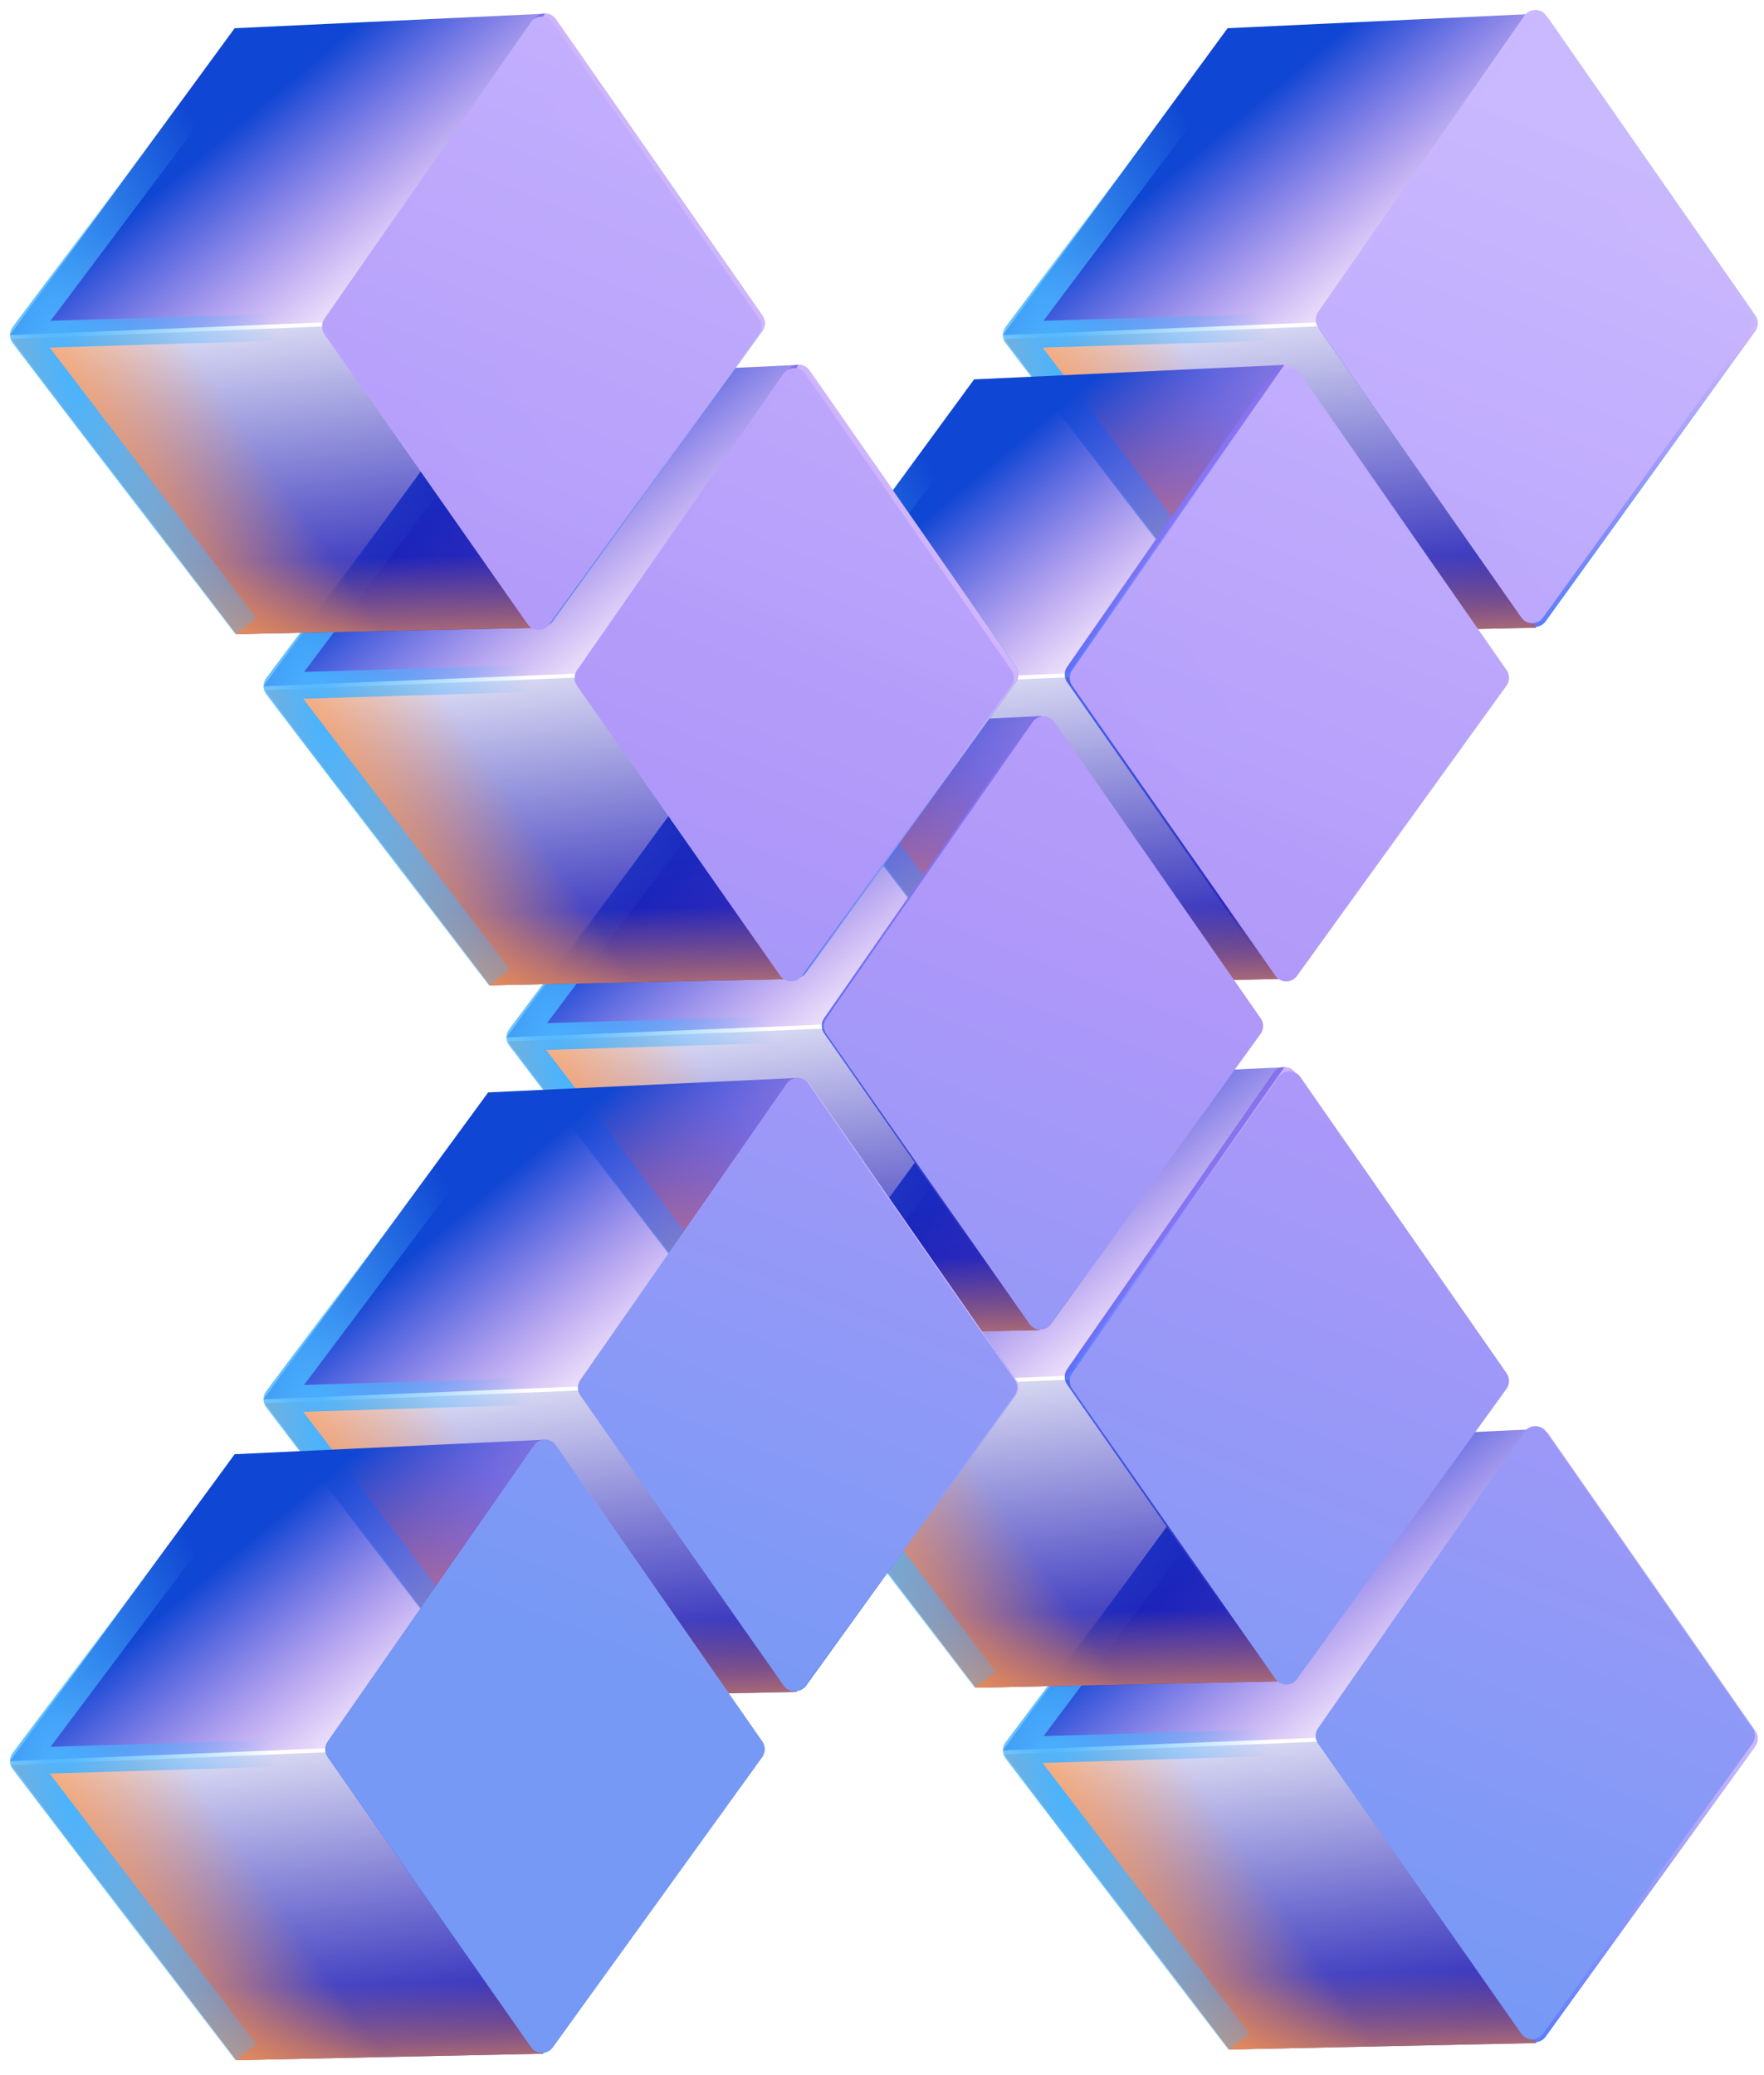 <svg width="51" height="60" viewBox="0 0 51 60" fill="none" xmlns="http://www.w3.org/2000/svg">
<g clip-path="url(#clip0_564_7802)">
<path d="M44.15 0.557L38.182 9.127C38.089 9.261 38.089 9.439 38.183 9.573L44.059 17.96C44.211 18.177 44.529 18.179 44.684 17.964L50.74 9.574C50.837 9.44 50.839 9.259 50.744 9.124L44.779 0.557C44.626 0.337 44.303 0.337 44.15 0.557Z" fill="url(#paint0_linear_564_7802)"/>
<path d="M44.15 0.557L38.182 9.127C38.089 9.261 38.089 9.439 38.183 9.573L44.059 17.96C44.211 18.177 44.529 18.179 44.684 17.964L50.74 9.574C50.837 9.44 50.839 9.259 50.744 9.124L44.779 0.557C44.626 0.337 44.303 0.337 44.15 0.557Z" fill="url(#paint1_linear_564_7802)"/>
<path d="M44.464 0.396L38.202 9.315L28.995 9.689L35.491 0.816L44.464 0.396Z" fill="url(#paint2_linear_564_7802)"/>
<path d="M29.043 9.803L38.248 9.43L44.416 18.15L35.538 18.336L29.043 9.803Z" fill="url(#paint3_linear_564_7802)"/>
<path d="M29.043 9.803L38.248 9.43L44.416 18.15L35.538 18.336L29.043 9.803Z" fill="url(#paint4_linear_564_7802)"/>
<path d="M29.043 9.803L38.248 9.43L44.416 18.15L35.538 18.336L29.043 9.803Z" fill="url(#paint5_linear_564_7802)"/>
<path fill-rule="evenodd" clip-rule="evenodd" d="M30.143 10.05L36.121 17.875L35.512 18.347L29.075 9.922C28.969 9.784 28.968 9.592 29.073 9.453L35.606 0.743L36.219 1.21L30.17 9.275L38.688 9.016L38.711 9.79L30.143 10.05Z" fill="url(#paint6_radial_564_7802)"/>
<path d="M36.821 10.711L30.853 19.281C30.76 19.415 30.76 19.593 30.854 19.727L36.73 28.114C36.882 28.33 37.2 28.333 37.354 28.118L43.411 19.727C43.508 19.594 43.509 19.413 43.415 19.277L37.45 10.711C37.297 10.491 36.974 10.491 36.821 10.711Z" fill="url(#paint7_linear_564_7802)"/>
<path d="M36.821 10.711L30.853 19.281C30.76 19.415 30.76 19.593 30.854 19.727L36.73 28.114C36.882 28.33 37.2 28.333 37.354 28.118L43.411 19.727C43.508 19.594 43.509 19.413 43.415 19.277L37.45 10.711C37.297 10.491 36.974 10.491 36.821 10.711Z" fill="url(#paint8_linear_564_7802)"/>
<path d="M37.135 10.55L30.872 19.47L21.666 19.843L28.162 10.97L37.135 10.55Z" fill="url(#paint9_linear_564_7802)"/>
<path d="M21.714 19.957L30.919 19.584L37.087 28.304L28.209 28.49L21.714 19.957Z" fill="url(#paint10_linear_564_7802)"/>
<path d="M21.714 19.957L30.919 19.584L37.087 28.304L28.209 28.49L21.714 19.957Z" fill="url(#paint11_linear_564_7802)"/>
<path d="M21.714 19.957L30.919 19.584L37.087 28.304L28.209 28.49L21.714 19.957Z" fill="url(#paint12_linear_564_7802)"/>
<path fill-rule="evenodd" clip-rule="evenodd" d="M22.813 20.204L28.792 28.028L28.183 28.501L21.745 20.076C21.64 19.938 21.639 19.746 21.743 19.606L28.277 10.896L28.89 11.363L22.84 19.428L31.358 19.17L31.381 19.944L22.813 20.204Z" fill="url(#paint13_radial_564_7802)"/>
<path d="M44.15 41.48L38.182 50.05C38.089 50.184 38.089 50.362 38.183 50.496L44.059 58.883C44.211 59.1 44.529 59.102 44.684 58.888L50.74 50.497C50.837 50.363 50.839 50.182 50.744 50.047L44.779 41.48C44.626 41.261 44.303 41.261 44.15 41.48Z" fill="url(#paint14_linear_564_7802)"/>
<path d="M44.15 41.48L38.182 50.05C38.089 50.184 38.089 50.362 38.183 50.496L44.059 58.883C44.211 59.1 44.529 59.102 44.684 58.888L50.74 50.497C50.837 50.363 50.839 50.182 50.744 50.047L44.779 41.48C44.626 41.261 44.303 41.261 44.15 41.48Z" fill="url(#paint15_linear_564_7802)"/>
<path d="M44.464 41.319L38.202 50.239L28.995 50.612L35.491 41.739L44.464 41.319Z" fill="url(#paint16_linear_564_7802)"/>
<path d="M29.043 50.726L38.248 50.353L44.416 59.073L35.538 59.259L29.043 50.726Z" fill="url(#paint17_linear_564_7802)"/>
<path d="M29.043 50.726L38.248 50.353L44.416 59.073L35.538 59.259L29.043 50.726Z" fill="url(#paint18_linear_564_7802)"/>
<path d="M29.043 50.726L38.248 50.353L44.416 59.073L35.538 59.259L29.043 50.726Z" fill="url(#paint19_linear_564_7802)"/>
<path fill-rule="evenodd" clip-rule="evenodd" d="M30.143 50.974L36.121 58.798L35.512 59.27L29.075 50.846C28.969 50.707 28.968 50.515 29.073 50.376L35.606 41.666L36.219 42.133L30.17 50.198L38.688 49.94L38.711 50.714L30.143 50.974Z" fill="url(#paint20_radial_564_7802)"/>
<path d="M36.821 31.018L30.853 39.588C30.76 39.722 30.76 39.9 30.854 40.034L36.73 48.421C36.882 48.638 37.2 48.64 37.354 48.426L43.411 40.035C43.508 39.901 43.509 39.72 43.415 39.585L37.45 31.018C37.297 30.799 36.974 30.799 36.821 31.018Z" fill="url(#paint21_linear_564_7802)"/>
<path d="M36.821 31.018L30.853 39.588C30.76 39.722 30.76 39.9 30.854 40.034L36.73 48.421C36.882 48.638 37.2 48.64 37.354 48.426L43.411 40.035C43.508 39.901 43.509 39.72 43.415 39.585L37.45 31.018C37.297 30.799 36.974 30.799 36.821 31.018Z" fill="url(#paint22_linear_564_7802)"/>
<path d="M37.135 30.857L30.872 39.777L21.666 40.151L28.162 31.278L37.135 30.857Z" fill="url(#paint23_linear_564_7802)"/>
<path d="M21.714 40.265L30.919 39.892L37.087 48.611L28.209 48.798L21.714 40.265Z" fill="url(#paint24_linear_564_7802)"/>
<path d="M21.714 40.265L30.919 39.892L37.087 48.611L28.209 48.798L21.714 40.265Z" fill="url(#paint25_linear_564_7802)"/>
<path d="M21.714 40.265L30.919 39.892L37.087 48.611L28.209 48.798L21.714 40.265Z" fill="url(#paint26_linear_564_7802)"/>
<path fill-rule="evenodd" clip-rule="evenodd" d="M22.813 40.512L28.792 48.336L28.183 48.809L21.745 40.384C21.64 40.246 21.639 40.054 21.743 39.914L28.277 31.205L28.89 31.672L22.84 39.736L31.358 39.478L31.381 40.252L22.813 40.512Z" fill="url(#paint27_radial_564_7802)"/>
<path d="M29.796 20.864L23.829 29.435C23.736 29.568 23.736 29.747 23.83 29.88L29.706 38.267C29.858 38.484 30.176 38.486 30.331 38.272L36.387 29.881C36.484 29.747 36.485 29.567 36.391 29.431L30.426 20.864C30.273 20.645 29.95 20.645 29.796 20.864Z" fill="url(#paint28_linear_564_7802)"/>
<path d="M29.796 20.864L23.829 29.435C23.736 29.568 23.736 29.747 23.83 29.88L29.706 38.267C29.858 38.484 30.176 38.486 30.331 38.272L36.387 29.881C36.484 29.747 36.485 29.567 36.391 29.431L30.426 20.864C30.273 20.645 29.95 20.645 29.796 20.864Z" fill="url(#paint29_linear_564_7802)"/>
<path d="M30.111 20.704L23.848 29.623L14.642 29.997L21.138 21.124L30.111 20.704Z" fill="url(#paint30_linear_564_7802)"/>
<path d="M14.69 30.111L23.895 29.738L30.063 38.457L21.185 38.644L14.69 30.111Z" fill="url(#paint31_linear_564_7802)"/>
<path d="M14.69 30.111L23.895 29.738L30.063 38.457L21.185 38.644L14.69 30.111Z" fill="url(#paint32_linear_564_7802)"/>
<path d="M14.69 30.111L23.895 29.738L30.063 38.457L21.185 38.644L14.69 30.111Z" fill="url(#paint33_linear_564_7802)"/>
<path fill-rule="evenodd" clip-rule="evenodd" d="M15.79 30.358L21.768 38.182L21.159 38.654L14.722 30.23C14.616 30.092 14.615 29.899 14.72 29.76L21.253 21.05L21.866 21.517L15.816 29.582L24.334 29.324L24.358 30.098L15.79 30.358Z" fill="url(#paint34_radial_564_7802)"/>
<path d="M22.773 31.326L16.805 39.897C16.712 40.03 16.712 40.209 16.806 40.342L22.682 48.73C22.834 48.946 23.152 48.948 23.306 48.734L29.363 40.343C29.46 40.209 29.461 40.029 29.367 39.893L23.402 31.326C23.249 31.107 22.926 31.107 22.773 31.326Z" fill="url(#paint35_linear_564_7802)"/>
<path d="M22.773 31.326L16.805 39.897C16.712 40.03 16.712 40.209 16.806 40.342L22.682 48.73C22.834 48.946 23.152 48.948 23.306 48.734L29.363 40.343C29.46 40.209 29.461 40.029 29.367 39.893L23.402 31.326C23.249 31.107 22.926 31.107 22.773 31.326Z" fill="url(#paint36_linear_564_7802)"/>
<path d="M23.087 31.165L16.824 40.085L7.618 40.459L14.114 31.585L23.087 31.165Z" fill="url(#paint37_linear_564_7802)"/>
<path d="M7.666 40.572L16.871 40.199L23.039 48.919L14.161 49.105L7.666 40.572Z" fill="url(#paint38_linear_564_7802)"/>
<path d="M7.666 40.572L16.871 40.199L23.039 48.919L14.161 49.105L7.666 40.572Z" fill="url(#paint39_linear_564_7802)"/>
<path d="M7.666 40.572L16.871 40.199L23.039 48.919L14.161 49.105L7.666 40.572Z" fill="url(#paint40_linear_564_7802)"/>
<path fill-rule="evenodd" clip-rule="evenodd" d="M8.766 40.82L14.744 48.644L14.135 49.116L7.698 40.692C7.592 40.553 7.591 40.361 7.696 40.222L14.229 31.512L14.842 31.979L8.792 40.044L17.311 39.786L17.334 40.56L8.766 40.82Z" fill="url(#paint41_radial_564_7802)"/>
<path d="M15.443 41.788L9.476 50.358C9.383 50.492 9.383 50.67 9.476 50.803L15.352 59.191C15.504 59.407 15.822 59.41 15.977 59.195L22.034 50.805C22.13 50.671 22.132 50.49 22.038 50.355L16.072 41.788C15.919 41.568 15.596 41.568 15.443 41.788Z" fill="url(#paint42_linear_564_7802)"/>
<path d="M15.443 41.788L9.476 50.358C9.383 50.492 9.383 50.67 9.476 50.803L15.352 59.191C15.504 59.407 15.822 59.41 15.977 59.195L22.034 50.805C22.13 50.671 22.132 50.49 22.038 50.355L16.072 41.788C15.919 41.568 15.596 41.568 15.443 41.788Z" fill="url(#paint43_linear_564_7802)"/>
<path d="M15.757 41.627L9.495 50.546L0.288 50.92L6.784 42.047L15.757 41.627Z" fill="url(#paint44_linear_564_7802)"/>
<path d="M0.336 51.034L9.542 50.661L15.709 59.381L6.831 59.567L0.336 51.034Z" fill="url(#paint45_linear_564_7802)"/>
<path d="M0.336 51.034L9.542 50.661L15.709 59.381L6.831 59.567L0.336 51.034Z" fill="url(#paint46_linear_564_7802)"/>
<path d="M0.336 51.034L9.542 50.661L15.709 59.381L6.831 59.567L0.336 51.034Z" fill="url(#paint47_linear_564_7802)"/>
<path fill-rule="evenodd" clip-rule="evenodd" d="M1.436 51.281L7.415 59.105L6.806 59.578L0.368 51.153C0.263 51.015 0.262 50.823 0.366 50.684L6.9 41.974L7.513 42.441L1.463 50.506L9.981 50.247L10.004 51.021L1.436 51.281Z" fill="url(#paint48_radial_564_7802)"/>
<path d="M22.773 10.711L16.805 19.281C16.712 19.415 16.712 19.593 16.806 19.727L22.682 28.114C22.834 28.33 23.152 28.333 23.306 28.118L29.363 19.727C29.46 19.594 29.461 19.413 29.367 19.277L23.402 10.711C23.249 10.491 22.926 10.491 22.773 10.711Z" fill="url(#paint49_linear_564_7802)"/>
<path d="M22.773 10.711L16.805 19.281C16.712 19.415 16.712 19.593 16.806 19.727L22.682 28.114C22.834 28.33 23.152 28.333 23.306 28.118L29.363 19.727C29.46 19.594 29.461 19.413 29.367 19.277L23.402 10.711C23.249 10.491 22.926 10.491 22.773 10.711Z" fill="url(#paint50_linear_564_7802)"/>
<path d="M23.087 10.55L16.824 19.47L7.618 19.843L14.114 10.97L23.087 10.55Z" fill="url(#paint51_linear_564_7802)"/>
<path d="M7.666 19.957L16.871 19.584L23.039 28.304L14.161 28.49L7.666 19.957Z" fill="url(#paint52_linear_564_7802)"/>
<path d="M7.666 19.957L16.871 19.584L23.039 28.304L14.161 28.49L7.666 19.957Z" fill="url(#paint53_linear_564_7802)"/>
<path d="M7.666 19.957L16.871 19.584L23.039 28.304L14.161 28.49L7.666 19.957Z" fill="url(#paint54_linear_564_7802)"/>
<path fill-rule="evenodd" clip-rule="evenodd" d="M8.766 20.204L14.744 28.028L14.135 28.501L7.698 20.076C7.592 19.938 7.591 19.746 7.696 19.606L14.229 10.896L14.842 11.363L8.792 19.428L17.311 19.17L17.334 19.944L8.766 20.204Z" fill="url(#paint55_radial_564_7802)"/>
<path d="M15.443 0.557L9.476 9.127C9.383 9.261 9.383 9.439 9.476 9.573L15.352 17.96C15.504 18.177 15.822 18.179 15.977 17.964L22.034 9.574C22.13 9.44 22.132 9.259 22.038 9.124L16.072 0.557C15.919 0.337 15.596 0.337 15.443 0.557Z" fill="url(#paint56_linear_564_7802)"/>
<path d="M15.443 0.557L9.476 9.127C9.383 9.261 9.383 9.439 9.476 9.573L15.352 17.96C15.504 18.177 15.822 18.179 15.977 17.964L22.034 9.574C22.13 9.44 22.132 9.259 22.038 9.124L16.072 0.557C15.919 0.337 15.596 0.337 15.443 0.557Z" fill="url(#paint57_linear_564_7802)"/>
<path d="M15.757 0.396L9.495 9.315L0.288 9.689L6.784 0.816L15.757 0.396Z" fill="url(#paint58_linear_564_7802)"/>
<path d="M0.336 9.803L9.542 9.43L15.709 18.15L6.831 18.336L0.336 9.803Z" fill="url(#paint59_linear_564_7802)"/>
<path d="M0.336 9.803L9.542 9.43L15.709 18.15L6.831 18.336L0.336 9.803Z" fill="url(#paint60_linear_564_7802)"/>
<path d="M0.336 9.803L9.542 9.43L15.709 18.15L6.831 18.336L0.336 9.803Z" fill="url(#paint61_linear_564_7802)"/>
<path fill-rule="evenodd" clip-rule="evenodd" d="M1.436 10.05L7.415 17.875L6.806 18.347L0.368 9.922C0.263 9.784 0.262 9.592 0.366 9.453L6.9 0.743L7.513 1.21L1.463 9.275L9.981 9.016L10.004 9.79L1.436 10.05Z" fill="url(#paint62_radial_564_7802)"/>
<path fill-rule="evenodd" clip-rule="evenodd" d="M44.704 0.451C44.551 0.232 44.228 0.232 44.075 0.451L38.107 9.021C38.014 9.155 38.014 9.334 38.108 9.467L43.984 17.854C44.136 18.071 44.454 18.073 44.608 17.859L50.665 9.468C50.762 9.334 50.763 9.154 50.669 9.018L44.704 0.451ZM37.594 10.81C37.441 10.59 37.118 10.59 36.964 10.81L30.997 19.38C30.904 19.514 30.904 19.692 30.998 19.825L36.874 28.213C37.025 28.429 37.344 28.432 37.498 28.217L43.555 19.826C43.652 19.693 43.653 19.512 43.559 19.376L37.594 10.81ZM38.108 50.416C38.014 50.282 38.014 50.104 38.107 49.97L44.075 41.4C44.228 41.18 44.551 41.18 44.704 41.4L50.669 49.967C50.763 50.102 50.762 50.283 50.665 50.417L44.608 58.807C44.454 59.022 44.136 59.02 43.984 58.803L38.108 50.416ZM37.594 31.139C37.441 30.919 37.117 30.919 36.964 31.139L30.997 39.709C30.904 39.843 30.904 40.021 30.998 40.155L36.874 48.542C37.025 48.758 37.344 48.761 37.498 48.546L43.555 40.156C43.652 40.022 43.653 39.841 43.559 39.706L37.594 31.139ZM23.888 29.893C23.794 29.76 23.794 29.581 23.887 29.448L29.855 20.878C30.008 20.658 30.331 20.658 30.484 20.878L36.449 29.444C36.543 29.58 36.542 29.761 36.445 29.894L30.389 38.285C30.234 38.499 29.916 38.497 29.764 38.281L23.888 29.893ZM23.374 31.333C23.221 31.113 22.898 31.113 22.744 31.333L16.777 39.902C16.684 40.036 16.684 40.215 16.778 40.348L22.654 48.735C22.805 48.952 23.124 48.954 23.279 48.74L29.335 40.349C29.432 40.215 29.433 40.035 29.339 39.899L23.374 31.333ZM9.475 50.358L15.442 41.787C15.595 41.568 15.918 41.568 16.072 41.787L22.037 50.354C22.131 50.489 22.129 50.67 22.033 50.804L15.976 59.195C15.821 59.409 15.503 59.407 15.351 59.19L9.475 50.803C9.382 50.669 9.382 50.491 9.475 50.358ZM23.277 10.81C23.124 10.59 22.801 10.59 22.648 10.81L16.681 19.38C16.587 19.514 16.588 19.692 16.681 19.825L22.557 28.213C22.709 28.429 23.027 28.431 23.182 28.217L29.239 19.826C29.335 19.693 29.337 19.512 29.242 19.376L23.277 10.81ZM9.379 9.661C9.286 9.527 9.286 9.349 9.379 9.215L15.346 0.645C15.499 0.425 15.822 0.425 15.975 0.645L21.941 9.212C22.035 9.347 22.033 9.528 21.937 9.662L15.88 18.053C15.725 18.267 15.407 18.265 15.255 18.048L9.379 9.661Z" fill="url(#paint63_linear_564_7802)"/>
</g>
<defs>
<linearGradient id="paint0_linear_564_7802" x1="49.076" y1="9.302" x2="37.698" y2="5.957" gradientUnits="userSpaceOnUse">
<stop offset="0.121" stop-color="#008FC7"/>
<stop offset="1" stop-color="#D4A9FF" stop-opacity="0.33"/>
</linearGradient>
<linearGradient id="paint1_linear_564_7802" x1="49.172" y1="2.235" x2="32.933" y2="12.819" gradientUnits="userSpaceOnUse">
<stop offset="0.036" stop-color="#E7C0FF"/>
<stop offset="0.729" stop-color="#4D73FC" stop-opacity="0.99"/>
</linearGradient>
<linearGradient id="paint2_linear_564_7802" x1="39.276" y1="9.736" x2="32.249" y2="1.329" gradientUnits="userSpaceOnUse">
<stop stop-color="#942CE6" stop-opacity="0"/>
<stop offset="0.647" stop-color="#0F46D3"/>
</linearGradient>
<linearGradient id="paint3_linear_564_7802" x1="39.93" y1="19.176" x2="38.316" y2="6.734" gradientUnits="userSpaceOnUse">
<stop offset="0.098" stop-color="#1F1CB5"/>
<stop offset="0.952" stop-color="#1F1CB5" stop-opacity="0"/>
</linearGradient>
<linearGradient id="paint4_linear_564_7802" x1="37.441" y1="19.724" x2="37.131" y2="8.186" gradientUnits="userSpaceOnUse">
<stop stop-color="#FF994F"/>
<stop offset="0.307" stop-color="#FF994F" stop-opacity="0"/>
</linearGradient>
<linearGradient id="paint5_linear_564_7802" x1="32.555" y1="16.339" x2="45.902" y2="7.369" gradientUnits="userSpaceOnUse">
<stop stop-color="#FF994F"/>
<stop offset="0.307" stop-color="#FF994F" stop-opacity="0"/>
</linearGradient>
<radialGradient id="paint6_radial_564_7802" cx="0" cy="0" r="1" gradientUnits="userSpaceOnUse" gradientTransform="translate(30.726 10.887) rotate(72.245) scale(20.157 7.349)">
<stop stop-color="#49B3FF"/>
<stop offset="0.828" stop-color="#49B3FF" stop-opacity="0"/>
</radialGradient>
<linearGradient id="paint7_linear_564_7802" x1="41.747" y1="19.456" x2="30.369" y2="16.111" gradientUnits="userSpaceOnUse">
<stop offset="0.121" stop-color="#008FC7"/>
<stop offset="1" stop-color="#D4A9FF" stop-opacity="0.33"/>
</linearGradient>
<linearGradient id="paint8_linear_564_7802" x1="41.843" y1="12.389" x2="25.604" y2="22.973" gradientUnits="userSpaceOnUse">
<stop offset="0.036" stop-color="#E7C0FF"/>
<stop offset="0.729" stop-color="#4D73FC" stop-opacity="0.99"/>
</linearGradient>
<linearGradient id="paint9_linear_564_7802" x1="31.947" y1="19.89" x2="24.92" y2="11.484" gradientUnits="userSpaceOnUse">
<stop stop-color="#942CE6" stop-opacity="0"/>
<stop offset="0.647" stop-color="#0F46D3"/>
</linearGradient>
<linearGradient id="paint10_linear_564_7802" x1="32.601" y1="29.329" x2="30.986" y2="16.888" gradientUnits="userSpaceOnUse">
<stop offset="0.098" stop-color="#1F1CB5"/>
<stop offset="0.952" stop-color="#1F1CB5" stop-opacity="0"/>
</linearGradient>
<linearGradient id="paint11_linear_564_7802" x1="30.112" y1="29.878" x2="29.802" y2="18.34" gradientUnits="userSpaceOnUse">
<stop stop-color="#FF994F"/>
<stop offset="0.307" stop-color="#FF994F" stop-opacity="0"/>
</linearGradient>
<linearGradient id="paint12_linear_564_7802" x1="25.226" y1="26.493" x2="38.573" y2="17.523" gradientUnits="userSpaceOnUse">
<stop stop-color="#FF994F"/>
<stop offset="0.307" stop-color="#FF994F" stop-opacity="0"/>
</linearGradient>
<radialGradient id="paint13_radial_564_7802" cx="0" cy="0" r="1" gradientUnits="userSpaceOnUse" gradientTransform="translate(23.396 21.041) rotate(72.245) scale(20.157 7.349)">
<stop stop-color="#49B3FF"/>
<stop offset="0.828" stop-color="#49B3FF" stop-opacity="0"/>
</radialGradient>
<linearGradient id="paint14_linear_564_7802" x1="49.076" y1="50.225" x2="37.698" y2="46.881" gradientUnits="userSpaceOnUse">
<stop offset="0.121" stop-color="#008FC7"/>
<stop offset="1" stop-color="#D4A9FF" stop-opacity="0.33"/>
</linearGradient>
<linearGradient id="paint15_linear_564_7802" x1="49.172" y1="43.158" x2="32.933" y2="53.743" gradientUnits="userSpaceOnUse">
<stop offset="0.036" stop-color="#E7C0FF"/>
<stop offset="0.729" stop-color="#4D73FC" stop-opacity="0.99"/>
</linearGradient>
<linearGradient id="paint16_linear_564_7802" x1="39.276" y1="50.659" x2="32.249" y2="42.253" gradientUnits="userSpaceOnUse">
<stop stop-color="#942CE6" stop-opacity="0"/>
<stop offset="0.647" stop-color="#0F46D3"/>
</linearGradient>
<linearGradient id="paint17_linear_564_7802" x1="39.93" y1="60.099" x2="38.316" y2="47.657" gradientUnits="userSpaceOnUse">
<stop offset="0.098" stop-color="#1F1CB5"/>
<stop offset="0.952" stop-color="#1F1CB5" stop-opacity="0"/>
</linearGradient>
<linearGradient id="paint18_linear_564_7802" x1="37.441" y1="60.647" x2="37.131" y2="49.109" gradientUnits="userSpaceOnUse">
<stop stop-color="#FF994F"/>
<stop offset="0.307" stop-color="#FF994F" stop-opacity="0"/>
</linearGradient>
<linearGradient id="paint19_linear_564_7802" x1="32.555" y1="57.263" x2="45.902" y2="48.292" gradientUnits="userSpaceOnUse">
<stop stop-color="#FF994F"/>
<stop offset="0.307" stop-color="#FF994F" stop-opacity="0"/>
</linearGradient>
<radialGradient id="paint20_radial_564_7802" cx="0" cy="0" r="1" gradientUnits="userSpaceOnUse" gradientTransform="translate(30.726 51.811) rotate(72.245) scale(20.157 7.349)">
<stop stop-color="#49B3FF"/>
<stop offset="0.828" stop-color="#49B3FF" stop-opacity="0"/>
</radialGradient>
<linearGradient id="paint21_linear_564_7802" x1="41.747" y1="39.763" x2="30.369" y2="36.419" gradientUnits="userSpaceOnUse">
<stop offset="0.121" stop-color="#008FC7"/>
<stop offset="1" stop-color="#D4A9FF" stop-opacity="0.33"/>
</linearGradient>
<linearGradient id="paint22_linear_564_7802" x1="41.843" y1="32.696" x2="25.604" y2="43.281" gradientUnits="userSpaceOnUse">
<stop offset="0.036" stop-color="#E7C0FF"/>
<stop offset="0.729" stop-color="#4D73FC" stop-opacity="0.99"/>
</linearGradient>
<linearGradient id="paint23_linear_564_7802" x1="31.947" y1="40.197" x2="24.92" y2="31.791" gradientUnits="userSpaceOnUse">
<stop stop-color="#942CE6" stop-opacity="0"/>
<stop offset="0.647" stop-color="#0F46D3"/>
</linearGradient>
<linearGradient id="paint24_linear_564_7802" x1="32.601" y1="49.637" x2="30.986" y2="37.195" gradientUnits="userSpaceOnUse">
<stop offset="0.098" stop-color="#1F1CB5"/>
<stop offset="0.952" stop-color="#1F1CB5" stop-opacity="0"/>
</linearGradient>
<linearGradient id="paint25_linear_564_7802" x1="30.112" y1="50.186" x2="29.802" y2="38.647" gradientUnits="userSpaceOnUse">
<stop stop-color="#FF994F"/>
<stop offset="0.307" stop-color="#FF994F" stop-opacity="0"/>
</linearGradient>
<linearGradient id="paint26_linear_564_7802" x1="25.226" y1="46.801" x2="38.573" y2="37.831" gradientUnits="userSpaceOnUse">
<stop stop-color="#FF994F"/>
<stop offset="0.307" stop-color="#FF994F" stop-opacity="0"/>
</linearGradient>
<radialGradient id="paint27_radial_564_7802" cx="0" cy="0" r="1" gradientUnits="userSpaceOnUse" gradientTransform="translate(23.396 41.349) rotate(72.245) scale(20.157 7.349)">
<stop stop-color="#49B3FF"/>
<stop offset="0.828" stop-color="#49B3FF" stop-opacity="0"/>
</radialGradient>
<linearGradient id="paint28_linear_564_7802" x1="34.723" y1="29.609" x2="23.345" y2="26.265" gradientUnits="userSpaceOnUse">
<stop offset="0.121" stop-color="#008FC7"/>
<stop offset="1" stop-color="#D4A9FF" stop-opacity="0.33"/>
</linearGradient>
<linearGradient id="paint29_linear_564_7802" x1="34.819" y1="22.542" x2="18.58" y2="33.127" gradientUnits="userSpaceOnUse">
<stop offset="0.036" stop-color="#E7C0FF"/>
<stop offset="0.729" stop-color="#4D73FC" stop-opacity="0.99"/>
</linearGradient>
<linearGradient id="paint30_linear_564_7802" x1="24.923" y1="30.044" x2="17.896" y2="21.637" gradientUnits="userSpaceOnUse">
<stop stop-color="#942CE6" stop-opacity="0"/>
<stop offset="0.647" stop-color="#0F46D3"/>
</linearGradient>
<linearGradient id="paint31_linear_564_7802" x1="25.577" y1="39.483" x2="23.962" y2="27.041" gradientUnits="userSpaceOnUse">
<stop offset="0.098" stop-color="#1F1CB5"/>
<stop offset="0.952" stop-color="#1F1CB5" stop-opacity="0"/>
</linearGradient>
<linearGradient id="paint32_linear_564_7802" x1="23.088" y1="40.032" x2="22.778" y2="28.493" gradientUnits="userSpaceOnUse">
<stop stop-color="#FF994F"/>
<stop offset="0.307" stop-color="#FF994F" stop-opacity="0"/>
</linearGradient>
<linearGradient id="paint33_linear_564_7802" x1="18.202" y1="36.647" x2="31.549" y2="27.677" gradientUnits="userSpaceOnUse">
<stop stop-color="#FF994F"/>
<stop offset="0.307" stop-color="#FF994F" stop-opacity="0"/>
</linearGradient>
<radialGradient id="paint34_radial_564_7802" cx="0" cy="0" r="1" gradientUnits="userSpaceOnUse" gradientTransform="translate(16.373 31.195) rotate(72.245) scale(20.157 7.349)">
<stop stop-color="#49B3FF"/>
<stop offset="0.828" stop-color="#49B3FF" stop-opacity="0"/>
</radialGradient>
<linearGradient id="paint35_linear_564_7802" x1="27.699" y1="40.071" x2="16.321" y2="36.727" gradientUnits="userSpaceOnUse">
<stop offset="0.121" stop-color="#008FC7"/>
<stop offset="1" stop-color="#D4A9FF" stop-opacity="0.33"/>
</linearGradient>
<linearGradient id="paint36_linear_564_7802" x1="27.795" y1="33.004" x2="11.556" y2="43.589" gradientUnits="userSpaceOnUse">
<stop offset="0.036" stop-color="#E7C0FF"/>
<stop offset="0.729" stop-color="#4D73FC" stop-opacity="0.99"/>
</linearGradient>
<linearGradient id="paint37_linear_564_7802" x1="17.899" y1="40.505" x2="10.872" y2="32.099" gradientUnits="userSpaceOnUse">
<stop stop-color="#942CE6" stop-opacity="0"/>
<stop offset="0.647" stop-color="#0F46D3"/>
</linearGradient>
<linearGradient id="paint38_linear_564_7802" x1="18.553" y1="49.945" x2="16.938" y2="37.503" gradientUnits="userSpaceOnUse">
<stop offset="0.098" stop-color="#1F1CB5"/>
<stop offset="0.952" stop-color="#1F1CB5" stop-opacity="0"/>
</linearGradient>
<linearGradient id="paint39_linear_564_7802" x1="16.064" y1="50.493" x2="15.754" y2="38.955" gradientUnits="userSpaceOnUse">
<stop stop-color="#FF994F"/>
<stop offset="0.307" stop-color="#FF994F" stop-opacity="0"/>
</linearGradient>
<linearGradient id="paint40_linear_564_7802" x1="11.178" y1="47.109" x2="24.525" y2="38.139" gradientUnits="userSpaceOnUse">
<stop stop-color="#FF994F"/>
<stop offset="0.307" stop-color="#FF994F" stop-opacity="0"/>
</linearGradient>
<radialGradient id="paint41_radial_564_7802" cx="0" cy="0" r="1" gradientUnits="userSpaceOnUse" gradientTransform="translate(9.349 41.657) rotate(72.245) scale(20.157 7.349)">
<stop stop-color="#49B3FF"/>
<stop offset="0.828" stop-color="#49B3FF" stop-opacity="0"/>
</radialGradient>
<linearGradient id="paint42_linear_564_7802" x1="20.37" y1="50.533" x2="8.991" y2="47.188" gradientUnits="userSpaceOnUse">
<stop offset="0.121" stop-color="#008FC7"/>
<stop offset="1" stop-color="#D4A9FF" stop-opacity="0.33"/>
</linearGradient>
<linearGradient id="paint43_linear_564_7802" x1="20.466" y1="43.466" x2="4.226" y2="54.05" gradientUnits="userSpaceOnUse">
<stop offset="0.036" stop-color="#E7C0FF"/>
<stop offset="0.729" stop-color="#4D73FC" stop-opacity="0.99"/>
</linearGradient>
<linearGradient id="paint44_linear_564_7802" x1="10.57" y1="50.967" x2="3.543" y2="42.56" gradientUnits="userSpaceOnUse">
<stop stop-color="#942CE6" stop-opacity="0"/>
<stop offset="0.647" stop-color="#0F46D3"/>
</linearGradient>
<linearGradient id="paint45_linear_564_7802" x1="11.224" y1="60.407" x2="9.609" y2="47.965" gradientUnits="userSpaceOnUse">
<stop offset="0.098" stop-color="#1F1CB5"/>
<stop offset="0.952" stop-color="#1F1CB5" stop-opacity="0"/>
</linearGradient>
<linearGradient id="paint46_linear_564_7802" x1="8.735" y1="60.955" x2="8.425" y2="49.417" gradientUnits="userSpaceOnUse">
<stop stop-color="#FF994F"/>
<stop offset="0.307" stop-color="#FF994F" stop-opacity="0"/>
</linearGradient>
<linearGradient id="paint47_linear_564_7802" x1="3.848" y1="57.571" x2="17.195" y2="48.6" gradientUnits="userSpaceOnUse">
<stop stop-color="#FF994F"/>
<stop offset="0.307" stop-color="#FF994F" stop-opacity="0"/>
</linearGradient>
<radialGradient id="paint48_radial_564_7802" cx="0" cy="0" r="1" gradientUnits="userSpaceOnUse" gradientTransform="translate(2.019 52.118) rotate(72.245) scale(20.157 7.349)">
<stop stop-color="#49B3FF"/>
<stop offset="0.828" stop-color="#49B3FF" stop-opacity="0"/>
</radialGradient>
<linearGradient id="paint49_linear_564_7802" x1="27.699" y1="19.456" x2="16.321" y2="16.111" gradientUnits="userSpaceOnUse">
<stop offset="0.121" stop-color="#008FC7"/>
<stop offset="1" stop-color="#D4A9FF" stop-opacity="0.33"/>
</linearGradient>
<linearGradient id="paint50_linear_564_7802" x1="27.795" y1="12.389" x2="11.556" y2="22.973" gradientUnits="userSpaceOnUse">
<stop offset="0.036" stop-color="#E7C0FF"/>
<stop offset="0.729" stop-color="#4D73FC" stop-opacity="0.99"/>
</linearGradient>
<linearGradient id="paint51_linear_564_7802" x1="17.899" y1="19.89" x2="10.872" y2="11.484" gradientUnits="userSpaceOnUse">
<stop stop-color="#942CE6" stop-opacity="0"/>
<stop offset="0.647" stop-color="#0F46D3"/>
</linearGradient>
<linearGradient id="paint52_linear_564_7802" x1="18.553" y1="29.329" x2="16.938" y2="16.888" gradientUnits="userSpaceOnUse">
<stop offset="0.098" stop-color="#1F1CB5"/>
<stop offset="0.952" stop-color="#1F1CB5" stop-opacity="0"/>
</linearGradient>
<linearGradient id="paint53_linear_564_7802" x1="16.064" y1="29.878" x2="15.754" y2="18.34" gradientUnits="userSpaceOnUse">
<stop stop-color="#FF994F"/>
<stop offset="0.307" stop-color="#FF994F" stop-opacity="0"/>
</linearGradient>
<linearGradient id="paint54_linear_564_7802" x1="11.178" y1="26.493" x2="24.525" y2="17.523" gradientUnits="userSpaceOnUse">
<stop stop-color="#FF994F"/>
<stop offset="0.307" stop-color="#FF994F" stop-opacity="0"/>
</linearGradient>
<radialGradient id="paint55_radial_564_7802" cx="0" cy="0" r="1" gradientUnits="userSpaceOnUse" gradientTransform="translate(9.349 21.041) rotate(72.245) scale(20.157 7.349)">
<stop stop-color="#49B3FF"/>
<stop offset="0.828" stop-color="#49B3FF" stop-opacity="0"/>
</radialGradient>
<linearGradient id="paint56_linear_564_7802" x1="20.37" y1="9.302" x2="8.991" y2="5.957" gradientUnits="userSpaceOnUse">
<stop offset="0.121" stop-color="#008FC7"/>
<stop offset="1" stop-color="#D4A9FF" stop-opacity="0.33"/>
</linearGradient>
<linearGradient id="paint57_linear_564_7802" x1="20.466" y1="2.235" x2="4.226" y2="12.819" gradientUnits="userSpaceOnUse">
<stop offset="0.036" stop-color="#E7C0FF"/>
<stop offset="0.729" stop-color="#4D73FC" stop-opacity="0.99"/>
</linearGradient>
<linearGradient id="paint58_linear_564_7802" x1="10.57" y1="9.736" x2="3.543" y2="1.329" gradientUnits="userSpaceOnUse">
<stop stop-color="#942CE6" stop-opacity="0"/>
<stop offset="0.647" stop-color="#0F46D3"/>
</linearGradient>
<linearGradient id="paint59_linear_564_7802" x1="11.224" y1="19.176" x2="9.609" y2="6.734" gradientUnits="userSpaceOnUse">
<stop offset="0.098" stop-color="#1F1CB5"/>
<stop offset="0.952" stop-color="#1F1CB5" stop-opacity="0"/>
</linearGradient>
<linearGradient id="paint60_linear_564_7802" x1="8.735" y1="19.724" x2="8.425" y2="8.186" gradientUnits="userSpaceOnUse">
<stop stop-color="#FF994F"/>
<stop offset="0.307" stop-color="#FF994F" stop-opacity="0"/>
</linearGradient>
<linearGradient id="paint61_linear_564_7802" x1="3.848" y1="16.339" x2="17.195" y2="7.369" gradientUnits="userSpaceOnUse">
<stop stop-color="#FF994F"/>
<stop offset="0.307" stop-color="#FF994F" stop-opacity="0"/>
</linearGradient>
<radialGradient id="paint62_radial_564_7802" cx="0" cy="0" r="1" gradientUnits="userSpaceOnUse" gradientTransform="translate(2.019 10.887) rotate(72.245) scale(20.157 7.349)">
<stop stop-color="#49B3FF"/>
<stop offset="0.828" stop-color="#49B3FF" stop-opacity="0"/>
</radialGradient>
<linearGradient id="paint63_linear_564_7802" x1="42.032" y1="2.252" x2="20.097" y2="57.219" gradientUnits="userSpaceOnUse">
<stop stop-color="#CAB9FF" stop-opacity="0.99"/>
<stop offset="0.458" stop-color="#B098F9"/>
<stop offset="0.88" stop-color="#7599F5"/>
</linearGradient>
<clipPath id="clip0_564_7802">
<rect width="51" height="60" fill="white"/>
</clipPath>
</defs>
</svg>
